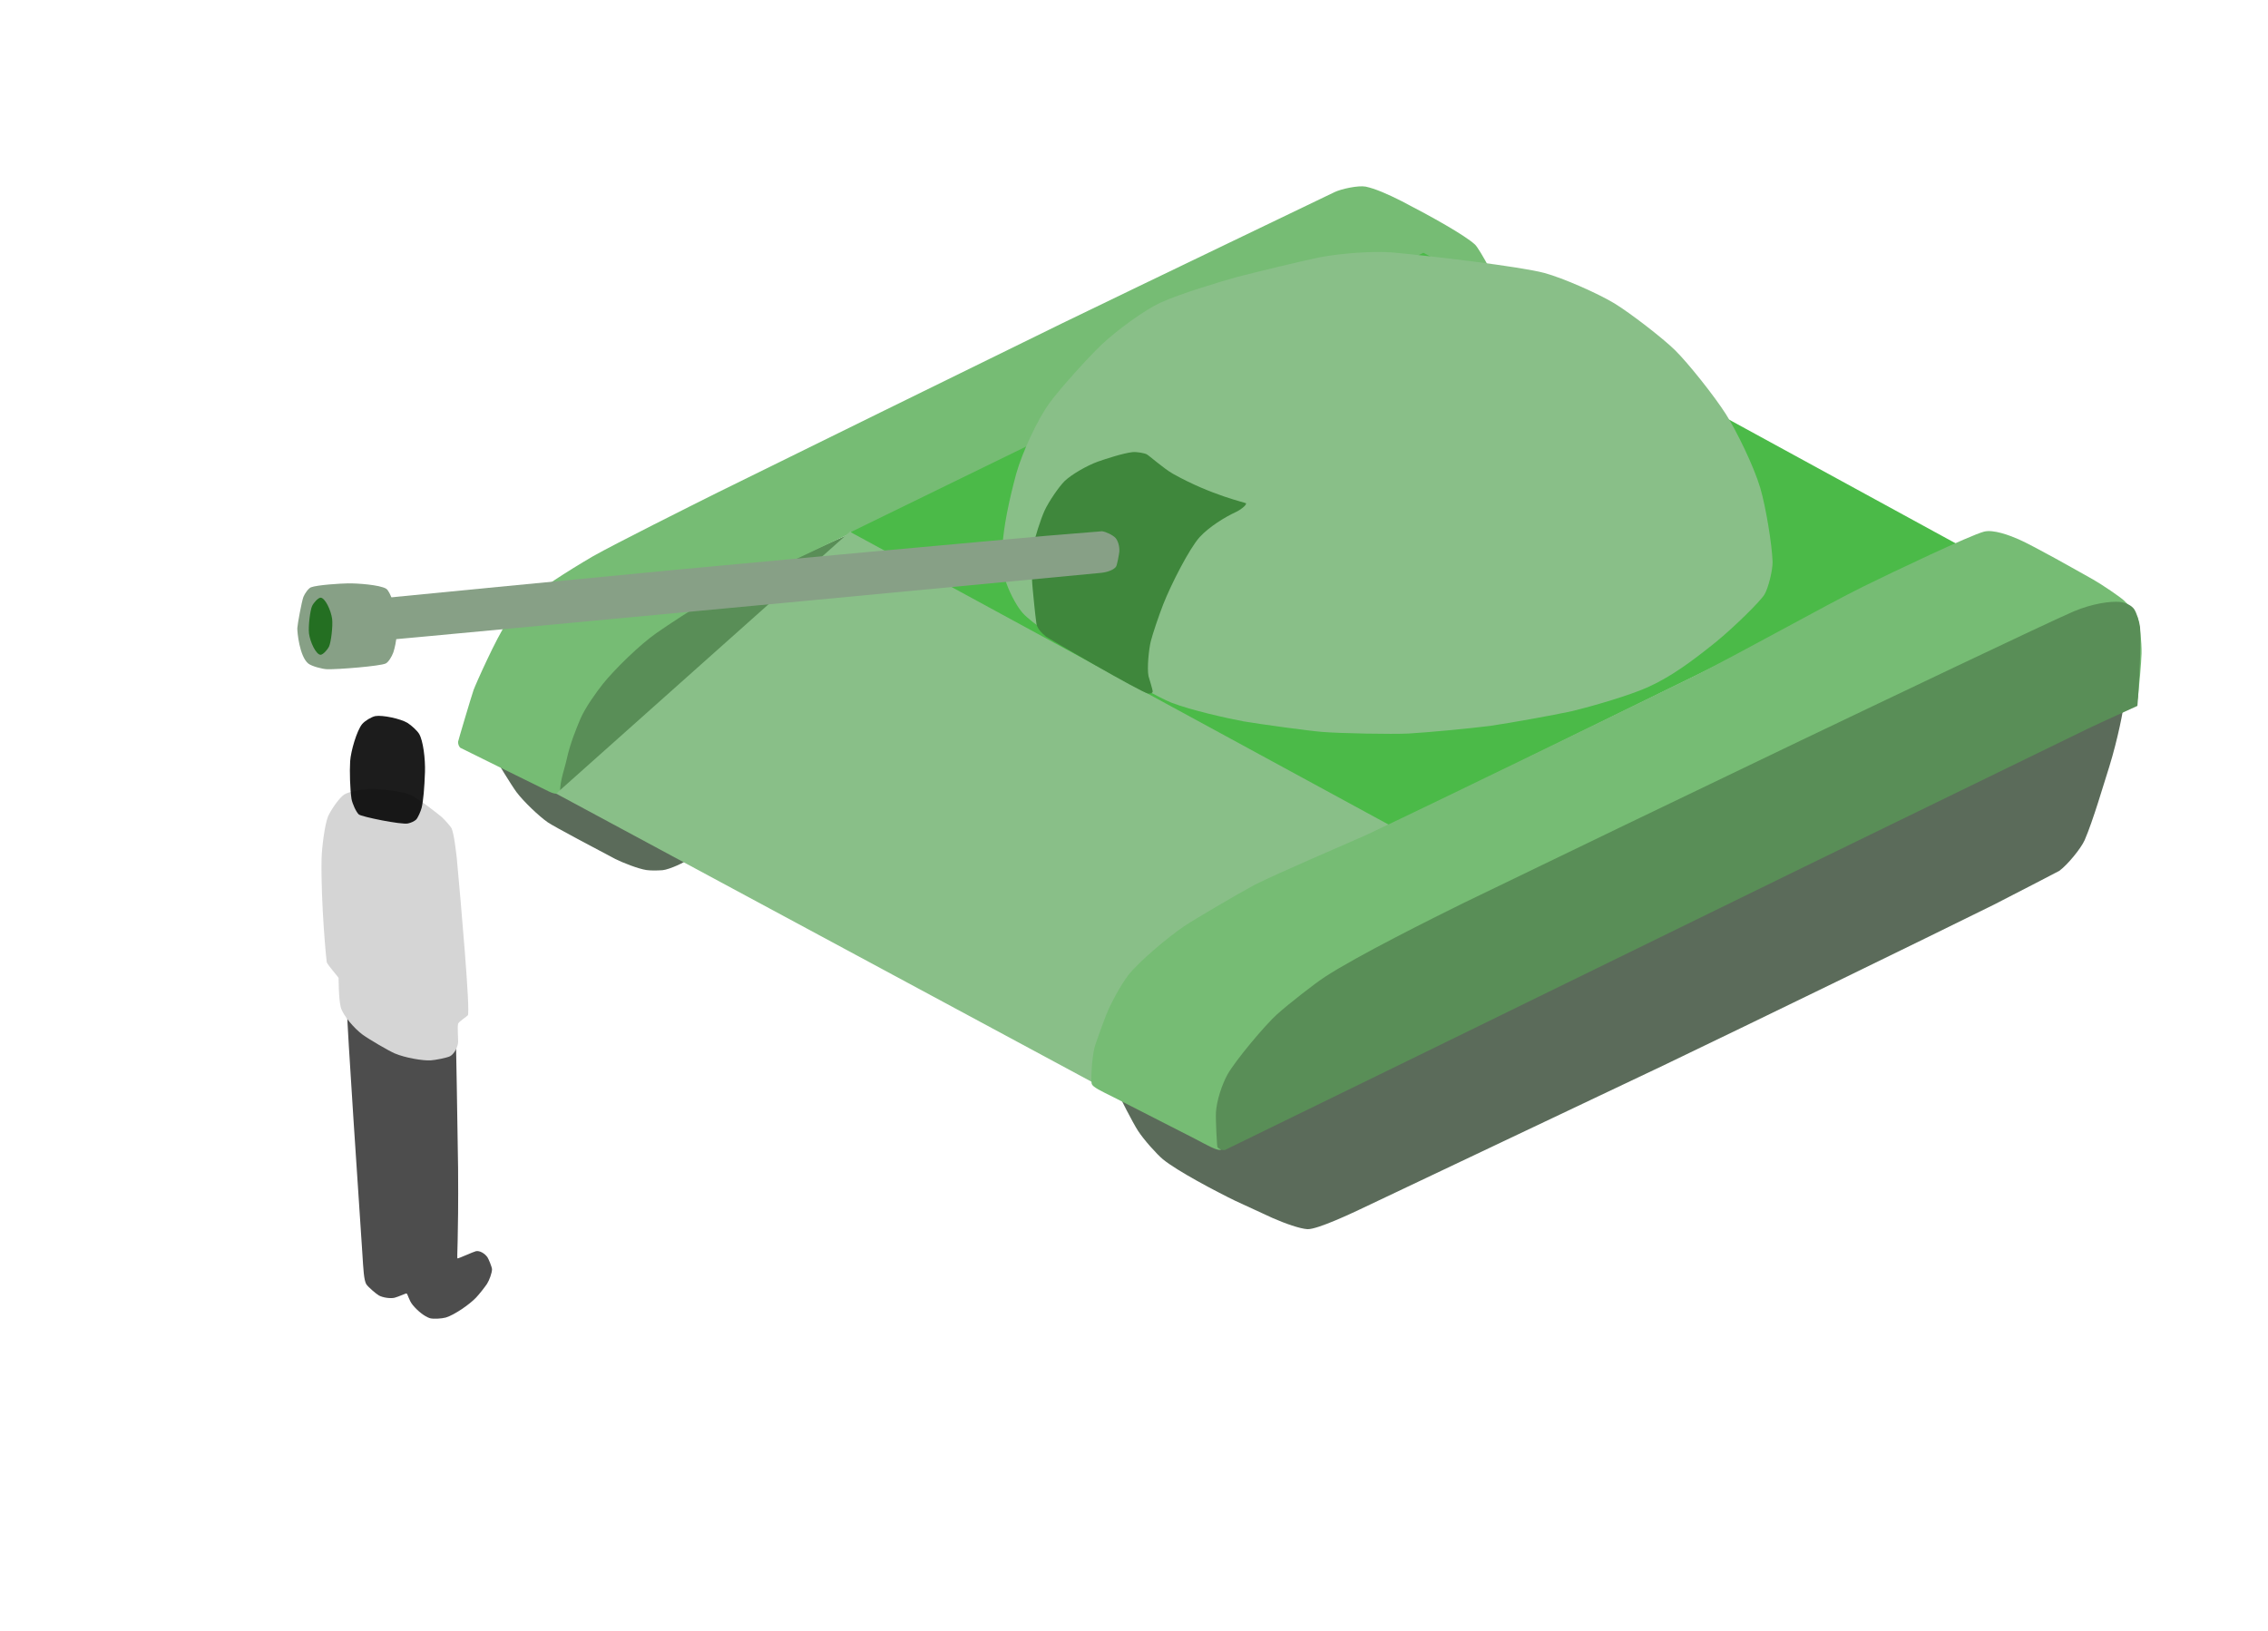 <?xml version="1.0" encoding="UTF-8" standalone="no" ?>
<!DOCTYPE svg PUBLIC "-//W3C//DTD SVG 1.1//EN" "http://www.w3.org/Graphics/SVG/1.1/DTD/svg11.dtd">
<svg xmlns="http://www.w3.org/2000/svg" xmlns:xlink="http://www.w3.org/1999/xlink" version="1.1" width="890" height="640" viewBox="0 0 256.32 184.32" xml:space="preserve">
<desc>Created with Fabric.js 4.6.0</desc>
<defs>
</defs>
<g transform="matrix(0.29 0 0 0.29 66.85 92.16)" id="Lves3Kzo2-5hnER-QLg_6"  >
<path style="stroke: rgb(0,0,0); stroke-width: 0; stroke-dasharray: none; stroke-linecap: round; stroke-dashoffset: 0; stroke-linejoin: miter; stroke-miterlimit: 4; fill: rgb(91,107,90); fill-rule: nonzero; opacity: 1;" vector-effect="non-scaling-stroke"  transform=" translate(-232.65, -322.04)" d="M 195.66 300.62 C 195.65 300.77 201.4 310.24 203.4 312.95 C 206.14 316.61 212.22 322.4 215.61 324.75 C 218.13 326.47 235.45 335.64 241.96 339.05 C 244.96 340.55 250.92 342.87 254.04 343.34 C 255.58 343.56 257.92 343.57 260.33 343.4 C 263.02 343.16 269.76 340 269.63 339.46 C 269.52 339.08 228.17 317.68 211.44 308.97 C 200.68 303.27 195.75 300.14 195.66 300.62 Z" stroke-linecap="round" />
</g>
<g transform="matrix(0.29 0 0 0.29 79.82 74.81)" id="J67YRET00Vo7TK0dqqKUW"  >
<path style="stroke: rgb(0,0,0); stroke-width: 0; stroke-dasharray: none; stroke-linecap: round; stroke-dashoffset: 0; stroke-linejoin: miter; stroke-miterlimit: 4; fill: rgb(89,142,87); fill-rule: nonzero; opacity: 1;" vector-effect="non-scaling-stroke"  transform=" translate(-277.15, -259.76)" d="M 220.25 310.5 C 221.21 310.24 291.73 247.71 319.35 222.98 C 323.92 218.9 334.97 209.05 335 209 C 335.03 208.94 289.47 229.41 278.03 235.03 C 268.22 240.08 253.94 248.41 248.84 252.99 C 245.61 255.93 235.16 266.69 231.56 271.74 C 229.74 274.34 226.47 280.35 225.36 283.58 C 224.29 286.78 220.83 299.63 219.7 305.18 C 219.02 308.66 219.22 310.7 220.25 310.5 Z" stroke-linecap="round" />
</g>
<g transform="matrix(0.29 0 0 0.29 110.6 55.39)" id="eSZqKYxSBEA1Rei4LLXfk"  >
<path style="stroke: rgb(0,0,0); stroke-width: 0; stroke-dasharray: none; stroke-linecap: round; stroke-dashoffset: 0; stroke-linejoin: miter; stroke-miterlimit: 4; fill: rgb(118,188,116); fill-rule: nonzero; opacity: 1;" vector-effect="non-scaling-stroke"  transform=" translate(0, 0)" d="M -202.016 100.429 C -201.906 100.539 -167.626 117.389 -167.456 117.479 C -165.506 118.449 -163.096 118.909 -163.046 117.479 C -163.326 113.859 -161.168 108.019 -160.518 104.839 C -159.098 98.509 -156.962 93.45 -155.292 89.4 C -153.462 85.01 -149.071 78.874 -146.361 75.464 C -141.921 69.944 -132.063 60.24 -125.503 55.69 C -120.593 52.31 -111.108 45.914 -106.138 43.524 C -103.058 42.044 -65.099 24.057 -48.289 16.057 C -20.939 2.817 46.288 -27.96 81.898 -45.38 C 112.488 -60.38 151.204 -81.871 162.354 -87.351 C 171.414 -91.801 172.867 -87.921 174.717 -87.351 C 174.737 -87.341 198.674 -78.051 201.234 -77.571 C 202.164 -77.441 202.704 -77.591 202.864 -78.021 C 203.224 -79.271 195.234 -94.031 193.454 -95.681 C 189.364 -99.411 176.584 -106.541 164.884 -112.591 C 159.174 -115.491 154.404 -117.511 150.824 -118.271 C 148.044 -118.801 141.294 -117.411 138.564 -116.051 C 138.244 -115.891 63.504 -80.001 32.564 -65.001 C -4.256 -46.981 -71.136 -14.131 -101.196 0.699 C -113.166 6.669 -141.236 20.709 -150.286 25.799 C -161.166 32.169 -170.786 38.499 -175.246 42.389 C -177.176 44.089 -181.716 48.659 -183.806 51.579 C -187.776 57.189 -196.116 75.919 -196.826 77.929 C -197.686 80.399 -202.876 97.879 -202.876 98.139 C -202.856 99.069 -202.576 99.839 -202.016 100.429 z" stroke-linecap="round" />
</g>
<g transform="matrix(0.29 0 0 0.29 110.11 91.29)" id="93aUYRSNBFdRJaUjNWir2"  >
<path style="stroke: rgb(0,0,0); stroke-width: 0; stroke-dasharray: none; stroke-linecap: round; stroke-dashoffset: 0; stroke-linejoin: miter; stroke-miterlimit: 4; fill: rgb(137,191,136); fill-rule: nonzero; opacity: 1;" vector-effect="non-scaling-stroke"  transform=" translate(0, 0)" d="M -48.201 -107.796 L -162.95 -5.484 L 47.52 107.796 L 162.95 6.466 z" stroke-linecap="round" />
</g>
<g transform="matrix(0.29 0 0 0.29 158.84 60.93)" id="HQk8-ojk-hK-7jTEdR5Yy"  >
<path style="stroke: rgb(0,0,0); stroke-width: 0; stroke-dasharray: none; stroke-linecap: round; stroke-dashoffset: 0; stroke-linejoin: miter; stroke-miterlimit: 4; fill: rgb(75,186,72); fill-rule: nonzero; opacity: 1;" vector-effect="non-scaling-stroke"  transform=" translate(-551.53, -211.56)" d="M 335.3 208.86 L 545.56 323.16 L 767.77 214.22 L 558.52 99.97 L 335.3 208.86 Z" stroke-linecap="round" />
</g>
<g transform="matrix(0.29 0 0 0.29 156.81 55.71)" id="d8xb_sp3CoDjTGgbIca6y"  >
<path style="stroke: rgb(137,191,136); stroke-width: 0; stroke-dasharray: none; stroke-linecap: round; stroke-dashoffset: 0; stroke-linejoin: miter; stroke-miterlimit: 4; fill: rgb(137,191,136); fill-rule: nonzero; opacity: 1;" vector-effect="non-scaling-stroke"  transform=" translate(-544.48, -193.43)" d="M 436.51 262.58 C 442.28 265.81 455.62 273.36 460.2 275.16 C 467.92 278.15 481.92 281.26 488.41 282.48 C 495.4 283.65 513.56 286.14 519.02 286.59 C 526.19 287.16 546.01 287.54 552.66 287.22 C 560.42 286.77 576.32 285.27 584.48 284.24 C 592.77 283.01 608.88 280.12 616.3 278.51 C 625.54 276.26 638.77 272.32 645.66 269.28 C 654.69 265.26 662.78 259.33 672.33 251.66 C 679.57 245.74 689.72 235.76 691.4 233.01 C 692.94 230.39 694.61 223.49 694.55 220.29 C 694.34 213.67 691.94 198.9 689.73 191.43 C 687.13 182.74 680.49 169.28 676.4 162.81 C 671.98 155.83 661.68 142.86 656.47 137.74 C 651.69 133.07 639.14 123.37 632.97 119.6 C 626.6 115.74 613 109.72 605.6 107.71 C 596.25 105.21 561.6 101.1 546.85 99.76 C 539.51 99.09 526.91 99.96 518.18 101.58 C 510.91 103.08 494.51 107.06 486.07 109.22 C 478.54 111.32 463.61 115.83 455.98 119.3 C 449.85 122.12 439.08 129.95 432.95 135.74 C 427.79 140.72 416.84 152.74 412.61 158.6 C 408.02 165.01 402.17 177.55 399.82 185.85 C 396.98 196.27 394.88 206.59 394.44 214.05 C 394.27 217.18 394.62 223.99 395.52 227.28 C 396.58 230.98 399.59 237.15 402.21 240.13 C 405.99 244.37 415.92 250.7 426.8 256.85 C 430.09 258.77 435.46 261.97 436.51 262.58 Z" stroke-linecap="round" />
</g>
<g transform="matrix(0.29 0 0 0.29 128.72 64.74)" id="vSKqMsv3UGqfL4bk1Xncv"  >
<path style="stroke: rgb(82,176,79); stroke-width: 0; stroke-dasharray: none; stroke-linecap: round; stroke-dashoffset: 0; stroke-linejoin: miter; stroke-miterlimit: 4; fill: rgb(63,135,60); fill-rule: nonzero; opacity: 1;" vector-effect="non-scaling-stroke"  transform=" translate(-446.93, -224.8)" d="M 450.45 271.84 C 447.69 271.41 411.35 250.17 410.66 249.64 C 408.64 248.02 407.18 246.16 406.97 244.6 C 406.38 240.31 405.83 234.32 405.5 230.89 C 404.99 225.73 405.07 218.35 405.71 214.47 C 406.24 211.39 408.63 203.89 410.16 200.55 C 411.78 197.05 415.79 191.17 418 189.02 C 420.74 186.43 426.6 183.04 430.93 181.47 C 434.21 180.33 440.78 178.18 444.43 177.77 C 445.96 177.61 448.92 178.11 449.94 178.61 C 451.01 179.18 456.36 184.02 460.18 186.21 C 475.21 194.66 488.67 197.47 488.7 197.73 C 488.7 198.57 486.64 200.22 484.58 201.18 C 480.51 203.05 474.32 206.84 470.6 210.88 C 466.56 215.35 459.47 229.28 456.42 237.01 C 454.63 241.6 452.3 248.5 451.54 251.51 C 450.79 254.55 450.02 261.95 450.66 265.11 C 450.8 265.8 452.49 270.78 452.26 271.27 C 452.01 271.76 451.4 271.95 450.45 271.84 Z" stroke-linecap="round" />
</g>
<g transform="matrix(0.29 0 0 0.29 83.28 66.29)" id="APj2Vf1sfZFyw-0WZZ9iF"  >
<path style="stroke: rgb(112,160,110); stroke-width: 0; stroke-dasharray: none; stroke-linecap: round; stroke-dashoffset: 0; stroke-linejoin: miter; stroke-miterlimit: 4; fill: rgb(135,160,134); fill-rule: nonzero; opacity: 1;" vector-effect="non-scaling-stroke"  transform=" translate(-289.18, -230.18)" d="M 145.42 235.28 C 145.66 235.21 230.44 227 266.47 223.56 C 307.59 219.7 379.14 213.15 409.58 210.44 C 415.4 209.96 431.41 208.65 431.46 208.65 C 433.03 208.83 435.75 210.16 436.76 211.28 C 437.77 212.49 438.35 214.66 438.22 216.6 C 438.13 217.58 437.36 221.8 436.95 222.43 C 436.09 223.66 433.77 224.56 431.21 224.85 C 406.55 227.2 345.79 232.95 309.69 236.37 C 268.61 240.23 197.26 246.92 166.99 249.73 C 161.23 250.26 145.4 251.71 145.37 251.71 C 144.18 251.7 142.68 250.94 142.09 249.87 C 141.51 248.73 140.11 244.08 140.12 242.9 C 140.16 241.16 143.88 235.74 145.42 235.28 Z" stroke-linecap="round" />
</g>
<g transform="matrix(0.29 0 0 0.29 39.24 70.79)" id="I9AC88ijJjE5VZiAtEYLP"  >
<path style="stroke: rgb(89,158,87); stroke-width: 0; stroke-dasharray: none; stroke-linecap: round; stroke-dashoffset: 0; stroke-linejoin: miter; stroke-miterlimit: 4; fill: rgb(135,160,134); fill-rule: nonzero; opacity: 1;" vector-effect="non-scaling-stroke"  transform=" translate(-136.26, -245.8)" d="M 116.82 246.48 C 116.91 244.85 118.52 236.13 119.2 234.32 C 119.76 232.97 121.14 230.99 122.15 230.59 C 124.63 229.66 133.71 229.1 136.6 229.06 C 140.21 229.01 148.87 229.62 151.42 231.13 C 153.08 232.16 155.1 238.66 155.53 242.48 C 155.97 246.77 155.53 252.03 154.23 255.98 C 153.63 257.64 152.34 259.75 151.28 260.28 C 149.06 261.34 132.65 262.63 128.45 262.53 C 126.4 262.43 122.47 261.36 121.13 260.34 C 117.66 257.58 116.75 247.9 116.82 246.48 Z" stroke-linecap="round" />
</g>
<g transform="matrix(0.29 0 0 0.29 36.23 70.78)" id="p5wR_kQk3Yh1VDNlWZz2v"  >
<path style="stroke: rgb(36,111,34); stroke-width: 0; stroke-dasharray: none; stroke-linecap: round; stroke-dashoffset: 0; stroke-linejoin: round; stroke-miterlimit: 4; fill: rgb(36,111,34); fill-rule: nonzero; opacity: 1;" vector-effect="non-scaling-stroke"  transform=" translate(-125.81, -245.75)" d="M 125.81 234.62 C 127.58 234.67 129.88 239.55 130.32 242.93 C 130.65 245.75 129.88 251.95 129.13 253.62 C 128.43 255.07 126.71 256.85 125.81 256.88 C 124.05 256.83 121.74 251.95 121.3 248.57 C 120.98 245.75 121.74 239.55 122.5 237.88 C 123.2 236.43 124.92 234.65 125.81 234.62 Z" stroke-linecap="round" />
</g>
<g transform="matrix(0.29 0 0 0.29 183.24 109.36)" id="RXwWhYUa4_DKh1ot4Abop"  >
<path style="stroke: rgb(0,0,0); stroke-width: 0; stroke-dasharray: none; stroke-linecap: round; stroke-dashoffset: 0; stroke-linejoin: miter; stroke-miterlimit: 4; fill: rgb(91,107,90); fill-rule: nonzero; opacity: 1;" vector-effect="non-scaling-stroke"  transform=" translate(-636.83, -382.25)" d="M 441.21 432.19 C 441.2 432.41 446.37 442.64 448.45 445.85 C 450.79 449.45 455.77 454.97 458.17 456.98 C 463.72 461.53 478.79 469.47 486.31 473.13 C 490.24 474.97 497.5 478.31 500.82 479.82 C 505.8 482.02 511.62 484.05 514.52 484.21 C 518.46 484.35 532.58 477.6 535.04 476.45 C 559.89 464.7 618.79 436.76 652.84 420.57 C 689.58 402.94 754.15 371.52 781.98 357.75 C 792.47 352.34 807.09 344.84 807.5 344.55 C 810.64 342.27 815.9 335.9 817.38 332.58 C 820.72 324.86 824.8 310.72 826.99 303.91 C 830.27 293.34 832.76 280.58 832.42 280.38 C 831.3 279.81 827.55 281.77 823.11 283.95 C 801.03 294.79 749.24 320.21 719.53 334.78 C 682.3 353.03 609.64 388.62 574.21 405.97 C 546.43 419.54 502.82 440.82 487 448.53 C 485.88 449.08 479.88 452.07 478.49 451.7 C 478.04 451.56 459.05 441.46 450.65 437 C 445.12 434.01 441.28 431.65 441.21 432.19 Z" stroke-linecap="round" />
</g>
<g transform="matrix(0.29 0 0 0.29 182.69 95)" id="eAxu6q_JqNNwx3SKiG5ho"  >
<path style="stroke: rgb(0,0,0); stroke-width: 0; stroke-dasharray: none; stroke-linecap: round; stroke-dashoffset: 0; stroke-linejoin: miter; stroke-miterlimit: 4; fill: rgb(118,188,116); fill-rule: nonzero; opacity: 1;" vector-effect="non-scaling-stroke"  transform=" translate(0, 0)" d="M -204.504 94.885 C -204.814 93.965 -204.644 85.695 -203.374 80.485 C -203.174 79.675 -200.574 72.305 -198.704 67.555 C -196.844 62.945 -193.004 56.055 -190.244 52.455 C -186.374 47.465 -174.934 37.745 -168.514 33.425 C -164.464 30.725 -148.114 21.075 -141.004 17.265 C -131.494 12.505 -106.934 2.025 -97.524 -2.155 C -64.304 -17.865 -1.346 -48.629 30.424 -64.179 C 48.034 -72.899 81.435 -91.712 96.225 -99.012 C 108.025 -104.822 137.745 -118.949 143.245 -120.389 C 146.945 -121.299 153.086 -118.975 156.716 -117.395 C 163.146 -114.515 178.726 -105.655 185.806 -101.685 C 189.506 -99.565 196.066 -95.085 197.736 -93.575 C 199.716 -91.735 202.256 -88.675 202.976 -87.115 C 203.866 -85.075 204.746 -76.975 204.626 -72.875 C 204.486 -68.675 203.696 -60.275 203.276 -56.385 C 203.046 -54.175 202.426 -52.945 201.146 -52.315 C 186.836 -45.725 132.746 -19.415 105.026 -5.905 C 69.756 11.325 -2.944 46.845 -40.374 65.135 C -70.434 79.795 -122.984 105.355 -145.474 116.275 C -147.754 117.375 -154.044 120.505 -154.354 120.565 C -155.834 120.865 -159.414 118.805 -164.374 116.195 C -172.294 112.115 -188.164 104.015 -196.114 99.995 C -201.024 97.555 -204.034 96.135 -204.504 94.885 z" stroke-linecap="round" />
</g>
<g transform="matrix(0.29 0 0 0.29 189.66 99)" id="L3mze2tWBLTQrbt4IfyyU"  >
<path style="stroke: rgb(0,0,0); stroke-width: 0; stroke-dasharray: none; stroke-linecap: round; stroke-dashoffset: 0; stroke-linejoin: miter; stroke-miterlimit: 4; fill: rgb(89,142,87); fill-rule: nonzero; opacity: 1;" vector-effect="non-scaling-stroke"  transform=" translate(-658.53, -343.76)" d="M 479 449.5 C 478.78 449.22 478.23 438.6 478.4 435.85 C 478.7 431.28 480.72 425.1 482.92 421.12 C 486.07 415.56 497.65 401.79 502.24 397.67 C 506.87 393.54 516.79 385.79 520.8 383.16 C 533.45 374.89 563.1 360.14 574.46 354.52 C 603.73 340.31 669.54 308.6 706.06 291.11 C 736.27 276.67 802.29 245.12 812.79 240.62 C 820.08 237.57 826.92 236.67 830.64 236.96 C 832.82 237.2 835.24 238.31 836.25 239.82 C 837.24 241.36 838.29 244.73 838.52 246.74 C 839.18 253.68 837.62 277.38 837.5 277.5 C 837.46 277.54 823.14 283.99 818.34 286.31 C 794.45 297.92 739.1 324.88 707.64 340.23 C 669.53 358.88 597.6 394.06 563.79 410.6 C 537.54 423.43 481.83 450.62 481.82 450.62 C 480.6 450.63 479.66 450.26 479 449.5 Z" stroke-linecap="round" />
</g>
<g transform="matrix(0.29 0 0 0.29 47.42 131.77)" id="F0nuX-HidBBw2kE2UIrl_"  >
<path style="stroke: rgb(0,0,0); stroke-width: 0; stroke-dasharray: none; stroke-linecap: round; stroke-dashoffset: 0; stroke-linejoin: miter; stroke-miterlimit: 4; fill: rgb(77,77,77); fill-rule: nonzero; opacity: 1;" vector-effect="non-scaling-stroke"  transform=" translate(0, 0)" d="M -28.206 -59.543 C -28.566 -58.963 -23.286 19.447 -22.316 33.957 C -21.916 40.307 -21.726 44.527 -20.756 46.167 C -20.136 47.127 -17.116 49.787 -15.846 50.527 C -14.286 51.377 -11.386 51.787 -9.776 51.417 C -8.376 51.077 -5.246 49.617 -5.076 49.737 C -4.506 50.157 -4.176 52.417 -2.666 54.247 C -0.746 56.577 1.894 58.667 3.934 59.357 C 5.264 59.777 8.594 59.567 10.234 59.117 C 13.524 58.117 19.404 54.097 22.034 51.327 C 23.274 50.007 25.204 47.567 26.264 46.017 C 27.174 44.607 28.224 41.707 28.224 40.317 C 28.204 39.447 26.924 36.367 26.434 35.607 C 25.384 34.147 23.414 32.937 21.934 33.277 C 20.844 33.537 15.254 36.117 14.794 36.077 C 14.414 36.027 15.214 29.747 15.004 0.797 C 14.734 -18.093 14.204 -48.663 14.174 -48.683 C 13.644 -48.903 5.644 -45.113 2.944 -44.643 C -0.376 -44.123 -6.596 -45.783 -11.086 -48.073 C -19.566 -52.483 -27.706 -60.213 -28.206 -59.543 z" stroke-linecap="round" />
</g>
<g transform="matrix(0.29 0 0 0.29 44.63 104.51)" id="6hJBqvxRMQBnSAZ-C6j87"  >
<path style="stroke: rgb(0,0,0); stroke-width: 0; stroke-dasharray: none; stroke-linecap: round; stroke-dashoffset: 0; stroke-linejoin: miter; stroke-miterlimit: 4; fill: rgb(213,213,213); fill-rule: nonzero; opacity: 1;" vector-effect="non-scaling-stroke"  transform=" translate(-154.97, -362.88)" d="M 173.31 321.02 C 172.54 320.32 164.1 313.56 160.68 312.14 C 158.02 311.07 152.16 310.27 147 309.98 C 143.59 309.83 137.11 310.91 135.18 312.18 C 133.03 313.65 129.77 318.66 128.9 320.74 C 127.63 323.9 126.5 332.69 126.39 337.28 C 126.09 355.06 128.31 377.33 128.41 377.54 C 129.09 379.05 132.52 382.73 133.02 383.68 C 133.06 383.77 132.99 391.69 133.88 395.11 C 134.78 398.32 139.13 403.33 142.32 405.7 C 145.02 407.67 152.6 412.06 154.87 413.05 C 159.02 414.82 165.91 415.94 168.88 415.78 C 170.78 415.65 175.19 414.79 176.45 414.17 C 178.02 413.34 179.53 410.65 179.61 408.6 C 179.65 407.19 179.25 402.32 179.63 401.44 C 180.04 400.52 182.88 398.82 183.39 398.2 C 184.45 396.89 180.68 354.27 179.09 337.01 C 178.91 335.39 178.04 327.4 177.04 325.29 C 176.65 324.51 174.21 321.84 173.31 321.02 Z" stroke-linecap="round" />
</g>
<g transform="matrix(0.29 0 0 0.29 43.79 87)" id="wmfZfyXLbB-ncjK9js22T"  >
<path style="stroke: rgb(0,0,0); stroke-width: 0; stroke-dasharray: none; stroke-linecap: round; stroke-dashoffset: 0; stroke-linejoin: miter; stroke-miterlimit: 4; fill: rgb(0,0,0); fill-opacity: 0.89; fill-rule: nonzero; opacity: 1;" vector-effect="non-scaling-stroke"  transform=" translate(-152.05, -302.08)" d="M 160.03 323.02 C 157.42 323.57 141.88 320.4 140.86 319.49 C 139.78 318.47 138.35 315.21 138.04 313.48 C 137.47 309.75 137.26 302.79 137.51 298.74 C 137.8 294.7 140.1 286.86 142.17 284.3 C 143.28 283 145.78 281.49 147.34 281.17 C 150.08 280.69 157.12 282.18 159.85 283.82 C 161.37 284.78 163.6 286.81 164.38 288.09 C 165.97 290.79 166.82 297.8 166.67 302.92 C 166.45 309.15 166.05 313.94 165.38 316.88 C 165.05 318.15 163.91 320.89 163.15 321.58 C 162.37 322.23 161.33 322.72 160.03 323.02 Z" stroke-linecap="round" />
</g>
</svg>